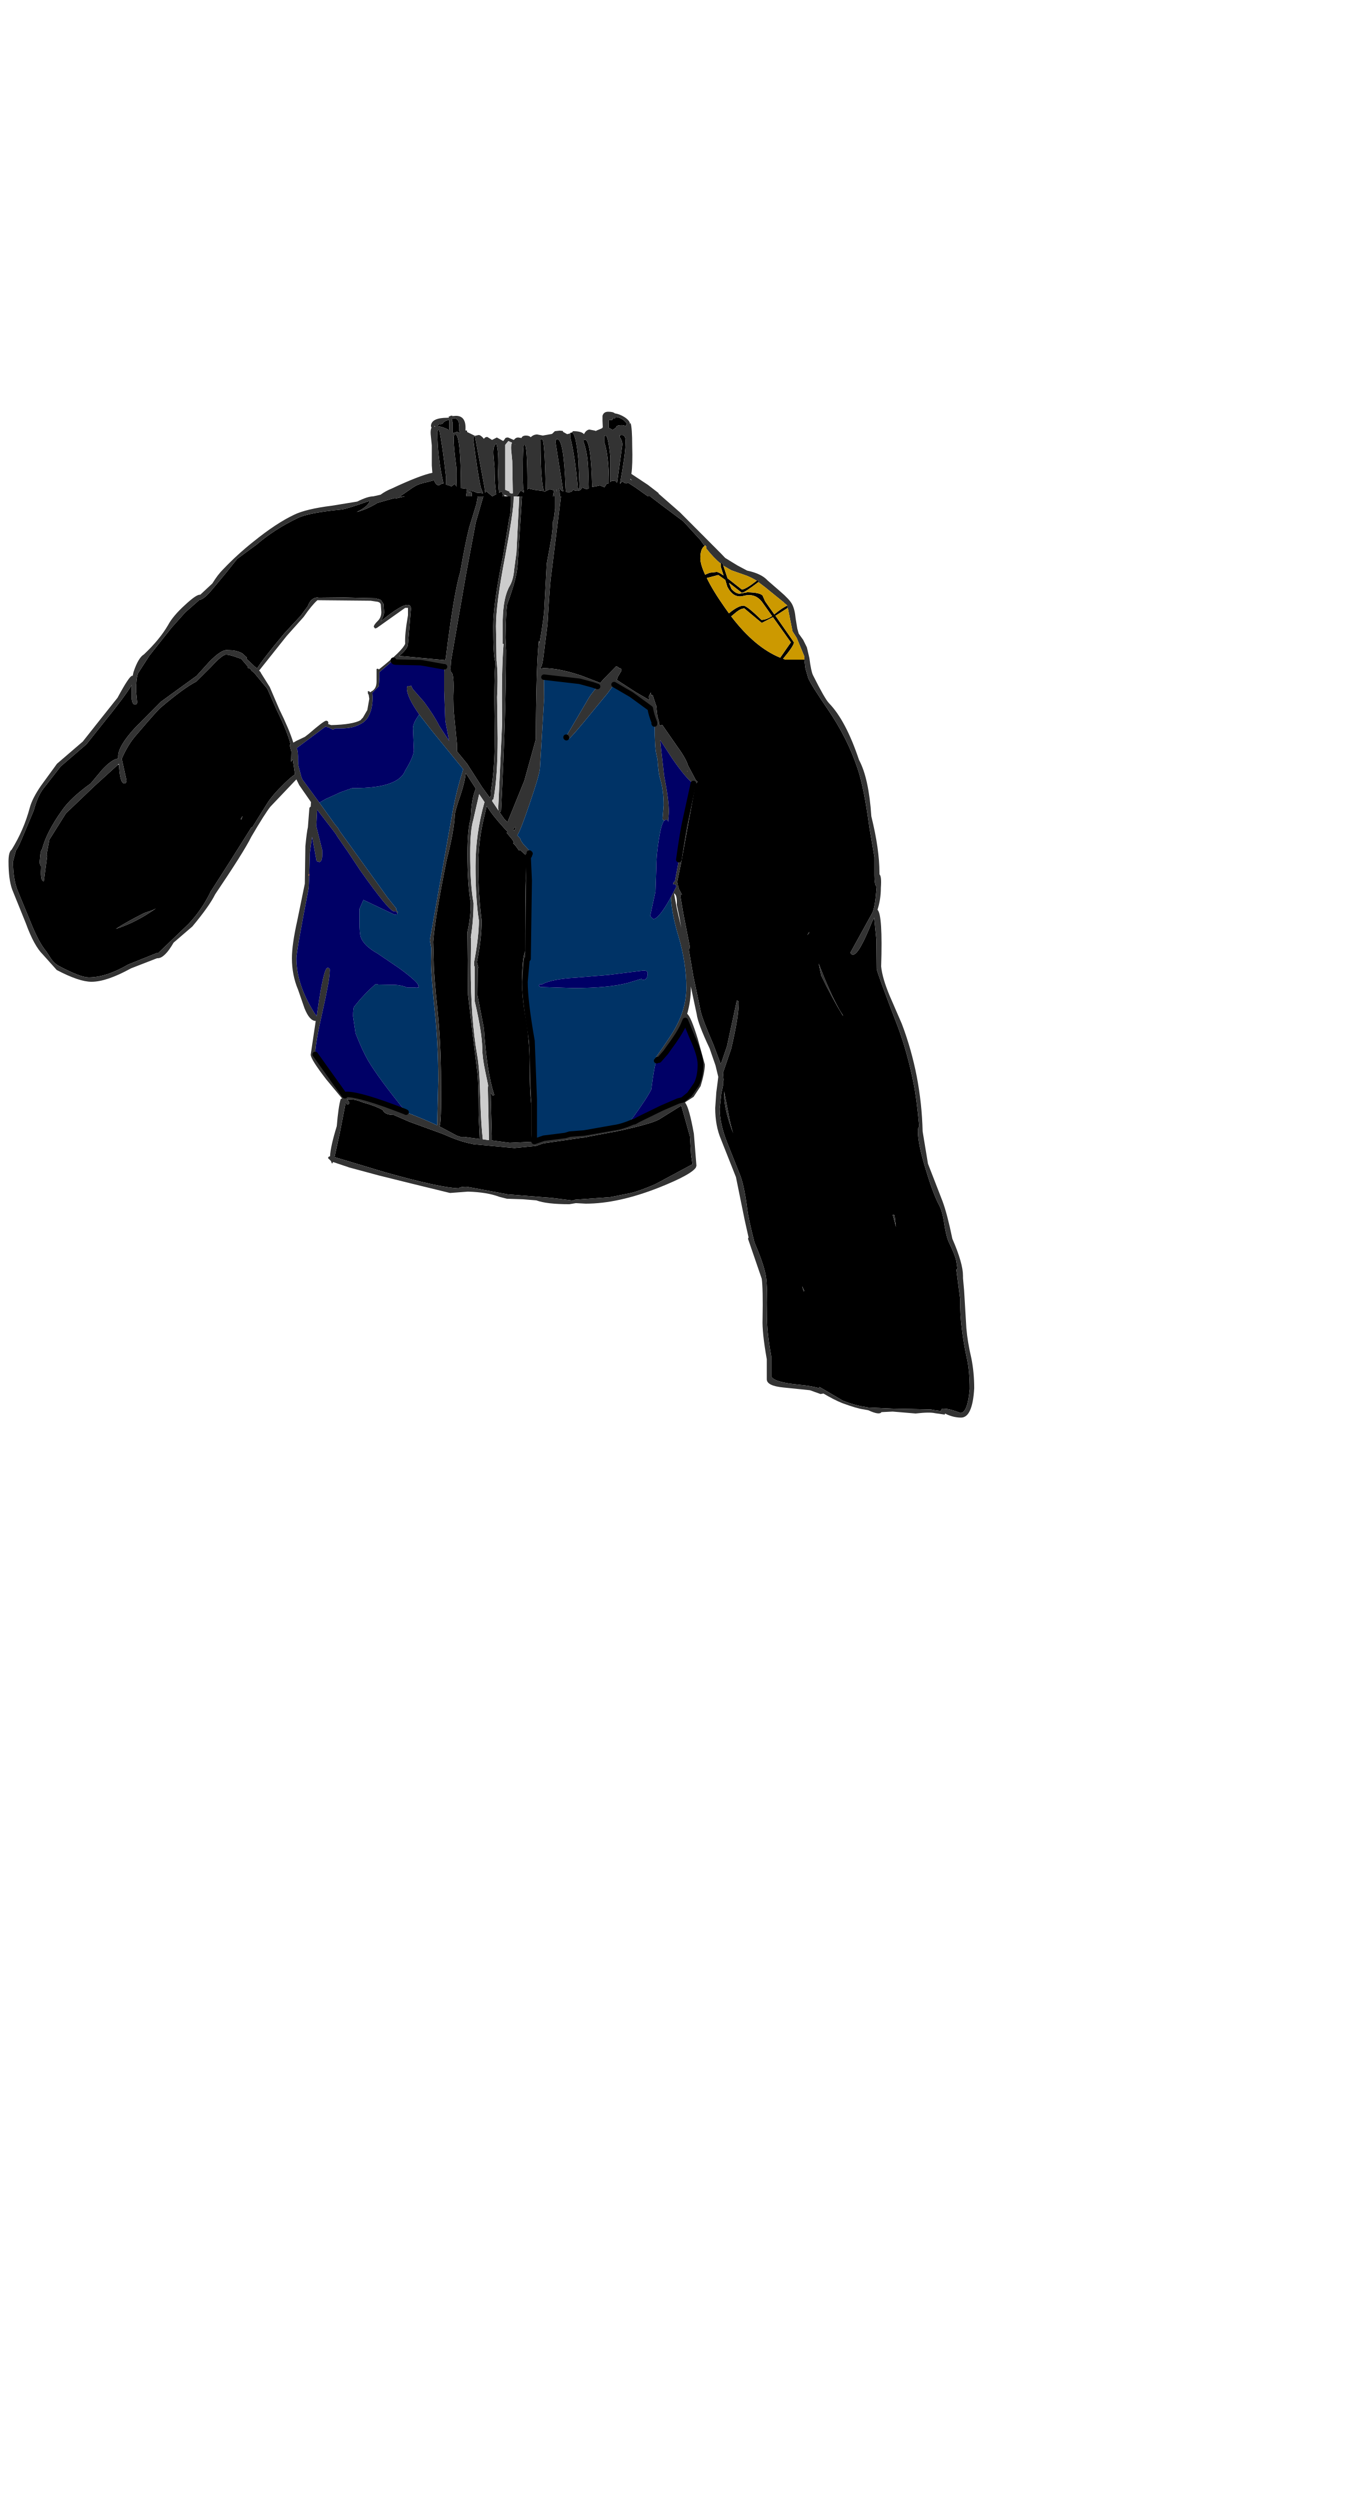 <?xml version="1.0" encoding="UTF-8"?>
<svg xmlns="http://www.w3.org/2000/svg" xmlns:xlink="http://www.w3.org/1999/xlink" width="355px" height="648px" viewBox="0 0 355 648" version="1.1">
<g id="surface1">
<path style=" stroke:none;fill-rule:evenodd;fill:rgb(0%,0%,0%);fill-opacity:1;" d="M 208.574 170.965 L 208.867 173.305 L 209.594 175.793 C 210.125 177.023 211.82 179.719 214.68 183.887 C 218.074 188.855 220.641 193.969 222.387 199.223 C 223.5 202.535 224.52 207.621 225.438 214.484 L 226.746 222.152 L 226.746 226.84 C 226.746 228.59 226.941 229.586 227.328 229.82 L 227.258 230.602 C 227.016 233.68 226.652 235.691 226.168 236.637 L 220.57 246.789 C 220.57 247.215 220.785 247.43 221.223 247.43 C 222.242 247.43 223.887 244.566 226.168 238.836 L 226.676 237.844 L 227.258 243.594 L 227.328 251.121 C 227.473 251.973 229.293 256.941 232.781 266.031 C 234.477 270.574 235.859 275.543 236.926 280.941 C 237.41 283.305 237.895 287 238.379 292.016 C 238.137 292.156 238.016 292.535 238.016 293.152 C 238.016 295.422 238.719 298.809 240.121 303.305 C 241.336 307.375 242.473 310.402 243.539 312.391 C 244.121 313.48 244.555 315.09 244.848 317.219 C 245.188 319.398 245.598 321.008 246.082 322.047 C 247.148 324.227 247.777 325.836 247.973 326.875 L 248.266 328.793 L 247.973 329.078 L 248.992 336.746 C 248.941 339.301 249.086 341.879 249.426 344.484 C 249.719 346.945 250.152 349.5 250.734 352.152 C 251.219 354.375 251.461 357.004 251.461 360.031 C 251.074 364.148 250.273 366.207 249.062 366.207 C 247.609 365.641 246.422 365.285 245.5 365.145 L 244.555 365.074 C 244.219 365.074 244.047 365.262 244.047 365.641 L 244.047 365.711 L 242.449 365.5 L 241.359 365.285 L 231.398 365.074 L 225.148 364.789 L 223.984 364.574 C 222.387 364.34 220.57 363.816 218.535 363.012 L 212.5 359.465 L 212.426 359.82 C 211.363 359.441 209.641 359.133 207.266 358.895 C 202.809 358.469 200.387 357.734 199.996 356.695 L 199.996 351.512 C 199.172 346.875 198.809 343.395 198.906 341.074 C 199.004 336.152 198.906 332.723 198.617 330.781 C 198.324 329.078 197.648 326.898 196.582 324.25 L 195.637 321.977 C 194.57 317.715 193.965 314.949 193.82 313.668 C 193.336 309.789 192.754 306.879 192.074 304.938 L 188.512 295.992 C 187.254 292.727 186.621 289.84 186.621 287.328 L 187.059 283.426 L 187.496 281.367 L 187.496 280.441 L 187.641 279.945 L 187.496 278.242 L 187.496 277.887 L 187.566 277.816 L 189.602 271.852 C 190.91 266.312 191.566 262.312 191.566 259.852 C 191.566 259.523 191.395 259.355 191.059 259.355 L 188.512 271.141 L 187.059 275.402 L 186.914 275.828 L 185.023 270.785 C 183.035 266.195 181.922 263.262 181.68 261.984 L 179.789 252.965 L 178.625 246.152 L 178.918 245.512 L 177.246 236.992 L 176.375 231.949 L 176.809 231.879 L 176.883 231.949 L 176.082 230.461 L 175.793 229.395 L 175.793 229.039 L 175.574 228.758 L 176.664 223.43 L 180.371 203.195 L 180.879 202.629 L 180.445 202.203 L 178.41 198.367 C 178.07 197.184 177.172 195.602 175.719 193.613 L 171.723 187.859 C 171.527 187.859 171.383 187.957 171.285 188.145 L 170.922 187.719 L 170.848 186.867 L 170.484 185.66 L 170.195 183.246 L 170.195 182.891 L 170.121 182.82 L 169.25 180.121 L 168.957 180.336 L 168.742 179.484 L 168.23 180.547 L 168.305 181.398 L 164.887 179.414 L 159.945 176.219 L 160.164 175.578 L 160.164 175.508 L 161.18 173.805 C 161.18 173.379 160.988 173.164 160.598 173.164 L 160.453 173.234 C 160.406 172.902 160.164 172.738 159.727 172.738 L 156.527 176.004 L 155.656 177 L 150.859 175.152 C 146.934 173.828 143.613 173.164 140.902 173.164 L 140.102 173.305 L 140.102 173.094 C 140.441 172.953 140.73 171.863 140.973 169.828 L 141.992 161.734 C 142.281 156.527 142.547 152.691 142.789 150.23 L 145.48 128.648 L 145.188 128.648 C 145.188 127.605 145.094 126.922 144.898 126.59 L 145.117 126.52 L 145.551 127.156 L 146.062 127.371 L 145.918 126.375 L 144.027 114.379 L 144.316 113.809 L 144.461 113.809 C 145.625 113.762 146.352 117.953 146.645 126.375 L 146.715 127.301 L 146.715 127.512 L 147.441 127.582 C 148.121 127.582 148.508 127.324 148.605 126.801 C 148.75 127.086 149.113 127.23 149.695 127.23 C 150.277 127.23 150.691 126.945 150.934 126.375 L 151.004 126.375 L 152.094 126.801 L 152.676 126.59 L 152.676 126.375 L 152.531 121.266 C 152.387 118.426 151.949 116.082 151.223 114.234 C 151.418 114.047 151.562 113.953 151.66 113.953 C 152.727 113.953 153.355 118.047 153.547 126.234 L 154.641 126.023 L 155.582 125.809 L 156.746 126.305 L 157.328 125.383 L 157.91 125.242 C 157.91 120.508 157.5 116.934 156.676 114.52 L 156.676 113.027 L 157.039 112.887 C 157.473 112.887 157.887 114.758 158.273 118.496 L 158.273 124.957 L 158.637 124.602 L 159.582 124.672 L 160.02 125.168 L 161.398 115.16 C 161.352 114.449 161.109 113.809 160.672 113.242 L 160.672 112.816 L 161.254 112.746 C 162.027 112.746 162.344 113.527 162.199 115.09 C 162.199 116.699 161.715 120.152 160.746 125.453 L 161.398 124.742 C 161.98 125.312 162.465 125.43 162.852 125.098 L 164.816 126.375 L 168.016 128.648 L 168.594 128.648 L 171.285 130.707 L 177.172 135.109 L 181.535 139.867 L 182.699 141.5 C 181.969 141.973 181.605 143.039 181.605 144.695 C 181.605 145.734 182.02 147.156 182.844 148.953 L 184.004 148.457 L 185.824 148.242 C 186.164 148.242 186.77 148.551 187.641 149.168 L 186.914 146.895 L 186.914 145.902 L 187.277 145.832 L 187.566 146.609 L 188.656 149.879 L 192.363 152.789 C 192.996 152.789 194.281 152.031 196.219 150.516 L 196.438 150.305 L 196.801 150.73 L 196.652 150.871 C 194.23 152.719 192.801 153.641 192.363 153.641 L 189.094 151.086 L 189.094 151.227 L 189.676 152.645 C 190.5 153.547 191.25 153.949 191.93 153.852 L 193.82 153.496 C 195.953 153.547 197.258 153.828 197.746 154.352 L 198.398 155.84 L 200.797 159.25 L 200.941 159.105 C 202.348 157.973 203.414 157.262 204.141 156.977 L 204.285 157.473 L 204.285 157.543 L 201.09 159.605 L 205.887 166.492 C 205.887 167.059 204.941 168.48 203.051 170.75 L 203.703 170.965 L 208.574 170.965 M 147.879 112.32 L 147.879 112.176 L 148.242 112.105 C 148.969 112.105 149.551 114.52 149.988 119.348 L 150.277 126.375 L 150.277 126.52 L 149.84 126.801 L 149.84 126.375 C 149.309 120.508 148.652 116.176 147.879 113.383 L 147.879 112.32 M 156.02 111.043 L 156.312 110.758 L 156.312 110.898 L 156.02 111.043 M 186.258 149.023 L 183.277 149.805 C 184.297 151.938 185.871 154.516 188.004 157.543 L 189.02 158.965 C 190.621 157.641 191.879 156.977 192.801 156.977 C 193.383 156.977 194.934 158.207 197.453 160.668 C 198.277 160.668 199.199 160.336 200.215 159.676 L 197.746 156.195 C 196.531 154.492 194.91 153.898 192.875 154.422 C 191.082 154.941 189.652 154.137 188.586 152.008 L 188.078 150.305 L 186.258 149.023 M 189.602 159.746 C 193.672 165.094 197.914 168.668 202.324 170.465 L 205.086 166.492 L 200.434 159.957 L 197.527 161.449 L 193.02 157.688 C 192.34 157.688 191.516 158.113 190.547 158.965 L 189.602 159.746 M 158.855 111.469 C 158.562 111.23 158.227 111.043 157.836 110.898 L 157.836 108.91 L 158.781 108.84 L 158.855 108.414 C 159.293 108.602 159.559 108.484 159.656 108.059 C 160.867 108.199 161.836 108.793 162.562 109.836 L 162.27 110.402 L 161.473 110.188 C 160.355 110.141 159.777 110.355 159.727 110.828 L 158.855 111.469 M 133.777 128.648 L 134.285 128.293 L 134.648 127.656 L 135.086 127.086 L 135.449 127.441 L 135.738 127.582 L 135.887 127.582 L 135.668 126.375 L 135.594 124.672 L 135.594 121.121 C 135.594 118.094 135.668 116.152 135.812 115.301 L 136.031 115.301 C 136.516 115.254 136.758 118.945 136.758 126.375 L 136.758 126.945 L 136.977 126.59 L 138.5 126.945 L 141.047 127.301 L 140.828 126.375 C 140.391 124.293 140.172 120.246 140.172 114.234 C 140.125 114.141 140.148 114.023 140.246 113.883 L 140.535 113.809 C 141.023 113.809 141.336 118 141.48 126.375 L 141.48 126.66 L 141.41 127.23 L 141.117 127.371 L 141.191 127.441 L 142.574 126.801 L 143.664 127.086 L 143.371 128.648 L 143.953 128.648 L 143.953 131.773 L 143.59 134.543 L 143.371 135.18 L 143.301 136.883 L 143.008 139.371 L 141.773 146.043 L 141.191 156.836 C 141.145 158.824 140.707 162.137 139.883 166.773 L 139.738 165.992 C 139.254 170.348 138.988 178.891 138.938 191.625 L 135.957 202.344 L 131.598 213.066 L 130.797 212.285 L 129.996 211.148 L 129.562 210.508 L 129.562 210.438 L 129.926 210.297 C 130.797 193.211 131.234 179.293 131.234 168.551 L 131.086 165.285 C 131.137 161.07 131.281 158.184 131.523 156.621 C 133.172 152.172 134.066 148.812 134.215 146.539 L 135.375 128.648 L 133.777 128.648 M 30.848 198.156 C 30.992 201.422 31.453 203.055 32.23 203.055 C 32.617 203.055 32.809 202.77 32.809 202.203 L 31.574 196.664 C 32.688 194.109 33.973 192.027 35.426 190.418 C 39.012 186.203 41.098 183.863 41.68 183.387 C 45.699 179.98 48.777 177.73 50.91 176.645 L 54.762 172.809 C 56.652 170.727 57.938 169.684 58.617 169.684 C 59.293 169.684 60.383 169.969 61.887 170.539 L 62.539 170.75 L 64.359 172.879 L 64.141 173.094 C 64.77 173.141 65.133 173.426 65.23 173.945 L 65.305 173.805 L 65.305 173.875 L 65.957 174.441 L 69.301 178.488 L 71.844 184.238 C 73.59 187.742 74.754 190.629 75.336 192.902 L 75.117 193.113 L 75.551 194.82 L 75.48 197.445 L 75.914 196.809 L 76.496 200.711 C 75.867 201.09 74.898 201.918 73.59 203.195 C 71.555 205.184 70.102 206.887 69.227 208.309 L 65.375 214.484 L 65.156 214.484 L 59.922 222.793 L 54.617 231.098 C 53.113 234.223 51.199 237.016 48.875 239.477 L 40.953 247.074 L 40.66 247.004 L 33.246 249.984 C 29.418 252.211 26 253.32 22.996 253.32 C 21.594 253.32 19.047 252.352 15.363 250.41 C 14.492 249.938 13.789 249.297 13.258 248.492 L 11.949 246.504 C 10.688 245.039 9.332 242.48 7.879 238.836 L 4.461 230.531 C 3.734 228.496 3.371 226.082 3.371 223.289 L 4.098 220.59 L 4.098 220.52 C 4.629 219.762 5.285 218.414 6.059 216.473 L 8.75 210.082 C 9.43 207.527 10.277 205.609 11.293 204.332 L 15.727 198.652 L 22.414 192.902 L 26.996 187.152 C 30.68 182.605 33.078 179.387 34.191 177.496 L 34.117 179.059 L 34.117 180.832 C 34.215 182.016 34.508 182.605 34.992 182.605 C 35.379 182.605 35.574 182.395 35.574 181.969 L 35.281 179.059 C 35.281 176.977 35.453 175.461 35.789 174.512 L 38.77 169.898 L 44.512 162.656 L 48.074 158.68 L 51.711 155.484 C 52.484 155.438 53.648 154.469 55.199 152.574 L 58.688 148.387 L 61.523 144.836 L 66.539 141.145 C 69.688 138.445 73.25 136.152 77.223 134.258 C 79.016 133.359 82.797 132.625 88.562 132.055 C 89.438 131.961 91.883 131.203 95.906 129.785 C 95.664 130.637 94.766 131.488 93.215 132.34 L 92.488 132.695 C 94.137 132.316 95.93 131.535 97.867 130.352 L 102.086 129.145 L 102.449 129.074 L 102.594 129.215 L 104.992 128.648 L 103.684 128.648 L 104.555 128.082 L 107.027 126.375 L 107.609 126.023 C 108.285 125.594 109.426 125.219 111.023 124.887 L 112.551 124.461 C 112.844 125.312 113.254 125.762 113.789 125.809 L 114.66 125.312 L 115.023 125.383 C 113.957 120.746 113.422 116.344 113.422 112.176 C 113.422 111.75 113.57 111.469 113.859 111.324 C 114.441 113.977 115.047 118.141 115.676 123.82 L 115.676 125.668 C 116.113 125.668 116.574 125.809 117.059 126.094 L 117.859 125.453 L 118.438 126.094 C 118.344 124.863 118.316 123.254 118.367 121.266 C 117.883 117.621 117.641 115.113 117.641 113.738 C 117.641 113.125 117.738 112.746 117.93 112.602 L 118.074 112.602 C 118.996 112.602 119.48 117.195 119.531 126.375 L 119.531 126.52 L 120.258 126.59 L 121.129 126.73 L 120.84 128.648 L 122.363 128.648 L 122.363 128.152 C 122.363 127.633 122.172 127.395 121.781 127.441 L 121.637 127.867 L 121.711 127.016 L 122 127.23 C 122.484 127.23 123.043 127.395 123.672 127.727 L 124.035 127.727 L 125.273 127.867 L 124.691 126.375 C 124.207 124.34 123.551 120.176 122.727 113.883 C 122.727 113.504 122.801 113.242 122.945 113.102 L 123.164 113.102 L 125.637 126.375 L 125.637 126.52 L 125.781 127.441 L 125.781 127.727 L 126.07 127.301 L 127.672 128.648 L 128.688 128.082 L 128.469 126.375 C 128.324 125.004 128.254 123.301 128.254 121.266 L 127.961 117.855 C 127.863 116.391 128.105 115.418 128.688 114.945 C 129.172 116.461 129.32 118.992 129.125 122.543 L 129.27 126.375 L 129.414 127.727 L 129.926 127.441 L 130.215 127.582 L 130.215 127.797 L 130.434 128.082 L 130.289 128.648 L 132.469 128.648 L 132.469 129.645 C 132.516 131.773 132.371 133.359 132.031 134.398 L 130.504 143.77 C 128.762 152.148 127.891 158.324 127.891 162.301 C 127.891 167.32 128.059 170.371 128.398 171.461 L 128.469 171.461 C 128.18 174.82 128.105 180.219 128.254 187.648 C 128.398 195.078 128.059 200.973 127.234 205.328 L 127.234 206.25 L 127.016 206.746 L 125.055 204.047 L 121.129 197.941 L 118.512 194.746 L 118.512 192.902 L 117.641 184.098 L 117.566 180.621 C 117.762 176.359 117.543 174.23 116.914 174.23 L 116.84 173.164 L 116.984 171.176 L 120.91 148.527 L 123.383 135.395 L 125.344 128.648 L 123.891 128.648 L 123.527 130.637 L 121.637 136.812 C 121.008 139.273 120.23 143.133 119.312 148.387 C 118.246 151.793 117.008 159.152 115.605 170.465 L 115.461 171.105 L 104.918 170.113 L 103.828 170.039 L 103.465 170.039 C 105.016 168.762 105.793 167.723 105.793 166.918 L 106.52 158.398 C 106.711 157.309 106.422 156.766 105.645 156.766 C 104.727 156.766 103.055 157.688 100.629 159.531 L 98.742 161.023 C 99.32 160.031 99.613 159.227 99.613 158.609 L 99.469 156.551 L 98.812 155.559 C 98.523 155.367 98.184 155.25 97.797 155.203 L 97.504 155.059 L 89.219 154.848 L 82.676 154.918 L 82.238 154.848 C 81.125 154.941 80.324 155.676 79.84 157.047 L 78.023 159.531 L 73.734 164.148 C 69.859 168.785 67.508 171.816 66.684 173.234 L 65.957 172.668 L 65.812 172.527 L 65.52 172.242 L 63.922 170.75 L 63.996 170.395 L 62.902 169.402 C 62.273 168.977 61.402 168.691 60.289 168.551 L 58.762 168.48 C 57.742 168.48 56.242 169.496 54.254 171.531 L 50.984 175.152 L 41.68 181.898 L 34.992 188.641 C 32.082 191.812 30.629 194.273 30.629 196.027 L 30.629 196.594 C 29.516 196.734 28.109 197.73 26.414 199.574 L 23.508 203.055 C 20.016 205.562 17.547 207.883 16.09 210.012 C 13.426 213.703 11.707 217.043 10.93 220.023 C 10.738 220.211 10.59 220.59 10.496 221.16 L 10.348 222.648 C 10.203 223.551 10.301 224.164 10.641 224.496 L 10.641 225.137 C 10.496 227.312 10.738 228.402 11.367 228.402 L 12.238 221.871 L 12.094 221.441 L 12.82 217.609 L 17.109 210.793 L 23.871 204.332 L 24.305 203.906 L 30.484 198.297 L 30.848 198.156 M 144.246 126.945 L 144.391 126.875 L 144.316 127.441 L 144.246 126.945 M 133.34 215.336 L 133.051 214.91 L 133.559 214.344 L 133.703 214.555 L 133.34 215.336 M 125.344 212.641 L 126.219 208.875 C 127.137 210.438 128.641 212.355 130.723 214.629 L 131.668 215.621 L 131.379 215.836 L 132.906 217.68 L 133.27 218.391 L 133.051 218.531 L 133.777 219.312 L 134.578 220.449 L 134.867 220.309 L 136.613 221.871 C 136.32 225.609 136.176 232.305 136.176 241.961 L 136.176 246.578 C 135.645 247.762 135.375 250.387 135.375 254.457 C 135.375 257.297 135.715 260.586 136.395 264.324 C 137.023 268.066 137.34 271.828 137.34 275.613 C 137.34 280.395 137.484 283.945 137.773 286.266 L 137.773 291.59 C 137.773 293.578 137.848 295.02 137.992 295.922 L 132.176 296.203 L 127.527 295.566 L 127.527 294.289 L 127.234 283.281 L 127.816 283.992 L 128.18 283.781 C 126.871 279.805 125.977 274.055 125.488 266.527 L 123.82 257.938 L 123.891 250.977 L 124.035 250.766 L 123.672 249.344 C 124.496 245.371 124.91 241.773 124.91 238.555 C 124.328 234.152 124.035 229.441 124.035 224.426 C 124.035 220.355 124.473 216.426 125.344 212.641 M 117.496 108.414 C 118.223 108.367 118.707 108.676 118.949 109.336 L 119.094 110.543 L 119.094 111.68 L 119.312 112.25 L 119.238 112.32 C 118.949 112.035 118.656 111.918 118.367 111.965 L 117.566 112.25 L 117.348 111.965 L 117.348 109.406 L 117.203 108.91 L 117.203 108.484 L 117.496 108.414 M 116.258 108.84 L 116.477 108.84 L 116.477 111.324 L 116.188 111.324 C 115.023 110.758 114.102 110.473 113.422 110.473 L 113.859 109.906 C 114.441 110.047 114.852 109.859 115.094 109.336 C 115.531 109.102 115.918 108.934 116.258 108.84 M 62.902 211.504 L 62.688 211.789 L 62.395 212.285 L 62.613 212.426 L 62.902 211.504 M 120.766 200.355 L 123.383 204.402 C 122.605 206.109 122.172 208.664 122.074 212.07 C 121.492 214.012 121.203 217.09 121.203 221.301 C 121.203 226.648 121.492 230.887 122.074 234.012 C 122.074 236.566 121.781 239.074 121.203 241.535 L 121.348 257.793 L 123.672 277.176 C 123.965 278.879 124.109 282.855 124.109 289.105 L 124.398 295.211 L 120.258 294.641 L 119.82 294.785 L 118.512 294.359 L 114.367 292.156 L 113.934 291.945 C 114.32 291.566 114.465 287.613 114.367 280.086 C 114.367 273.793 114.055 267.566 113.422 261.414 C 112.793 255.309 112.48 251.285 112.48 249.344 L 112.332 244.09 C 112.672 239.785 113.836 232.73 115.824 222.934 C 117.133 217.727 117.832 213.895 117.93 211.434 C 117.93 210.723 118.414 208.973 119.383 206.18 C 120.207 203.719 120.668 201.777 120.766 200.355 M 90.598 285.695 L 90.016 284.914 L 91.688 284.988 L 92.633 285.199 L 93.07 285.34 L 94.234 285.766 C 96.316 286.336 97.941 286.949 99.105 287.613 L 99.25 287.684 C 99.59 288.535 100.535 288.961 102.086 288.961 L 106.156 290.738 L 114.73 293.859 L 116.914 294.785 C 118.852 295.59 120.812 296.18 122.801 296.559 L 133.414 297.555 L 139.012 296.984 L 140.828 296.348 L 151.004 294.855 L 151.875 294.785 L 152.676 294.57 L 158.711 293.434 L 159.582 293.293 L 159.801 293.223 L 160.891 293.008 C 166.074 291.875 169.395 290.926 170.848 290.168 L 176.664 286.547 L 178.918 294.57 L 179.207 299.398 L 179.57 301.742 L 169.902 306.926 C 167.285 308.062 165.203 308.816 163.652 309.195 L 158.273 310.262 L 149.625 310.902 C 149.141 310.902 148.824 310.996 148.68 311.184 L 143.227 310.477 L 131.668 309.551 L 120.984 307.562 C 119.867 307.562 119.191 307.707 118.949 307.988 C 115.555 307.848 109.16 306.453 99.758 303.801 L 86.746 299.895 L 88.129 293.578 L 89.652 285.766 L 90.016 286.266 C 90.406 286.266 90.598 286.074 90.598 285.695 M 212.938 252.824 C 214.777 256.66 216.668 260.16 218.605 263.332 L 218.535 263.047 C 217.32 261.297 215.746 258.125 213.809 253.535 L 212.281 249.699 L 212.938 252.824 M 40.441 235.43 L 39.645 235.855 L 37.391 236.637 C 34.191 238.246 31.746 239.617 30.047 240.754 C 33.586 239.617 37.051 237.844 40.441 235.43 M 209.812 241.82 L 209.812 241.535 L 209.883 241.465 L 209.301 242.387 L 209.812 241.82 M 187.785 283.922 C 187.785 286.383 188.562 289.648 190.113 293.719 C 189.676 292.301 189.312 290.785 189.02 289.176 L 187.785 282.855 L 187.785 283.922 M 232.344 318 L 231.98 314.949 L 231.473 314.805 L 232.344 318 M 208.574 334.543 L 207.992 333.336 L 208.355 334.613 L 208.43 334.684 L 208.574 334.543 "/>
<path style=" stroke:none;fill-rule:evenodd;fill:rgb(20%,20%,20%);fill-opacity:1;" d="M 182.699 141.5 L 181.535 139.867 L 177.172 135.109 L 171.285 130.707 L 168.594 128.648 L 168.016 128.648 L 164.816 126.375 L 162.852 125.098 C 162.465 125.43 161.98 125.312 161.398 124.742 L 160.746 125.453 C 161.715 120.152 162.199 116.699 162.199 115.09 C 162.344 113.527 162.027 112.746 161.254 112.746 L 160.672 112.816 L 160.672 113.242 C 161.109 113.809 161.352 114.449 161.398 115.16 L 160.02 125.168 L 159.582 124.672 L 158.637 124.602 L 158.273 124.957 L 158.273 118.496 C 157.887 114.758 157.473 112.887 157.039 112.887 L 156.676 113.027 L 156.676 114.52 C 157.5 116.934 157.91 120.508 157.91 125.242 L 157.328 125.383 L 156.746 126.305 L 155.582 125.809 L 154.641 126.023 L 153.547 126.234 C 153.355 118.047 152.727 113.953 151.66 113.953 C 151.562 113.953 151.418 114.047 151.223 114.234 C 151.949 116.082 152.387 118.426 152.531 121.266 L 152.676 126.375 L 152.676 126.59 L 152.094 126.801 L 151.004 126.375 L 150.934 126.375 C 150.691 126.945 150.277 127.23 149.695 127.23 C 149.113 127.23 148.75 127.086 148.605 126.801 C 148.508 127.324 148.121 127.582 147.441 127.582 L 146.715 127.512 L 146.715 127.301 L 146.645 126.375 C 146.352 117.953 145.625 113.762 144.461 113.809 L 144.316 113.809 L 144.027 114.379 L 145.918 126.375 L 146.062 127.371 L 145.551 127.156 L 145.117 126.52 L 144.898 126.59 C 145.094 126.922 145.188 127.605 145.188 128.648 L 145.48 128.648 L 142.789 150.23 C 142.547 152.691 142.281 156.527 141.992 161.734 L 140.973 169.828 C 140.73 171.863 140.441 172.953 140.102 173.094 L 140.102 173.305 L 140.902 173.164 C 143.613 173.164 146.934 173.828 150.859 175.152 L 155.656 177 L 156.527 176.004 L 159.727 172.738 C 160.164 172.738 160.406 172.902 160.453 173.234 L 160.598 173.164 C 160.988 173.164 161.18 173.379 161.18 173.805 L 160.164 175.508 L 160.164 175.578 L 159.945 176.219 L 164.887 179.414 L 168.305 181.398 L 168.23 180.547 L 168.742 179.484 L 168.957 180.336 L 169.25 180.121 L 170.121 182.82 L 170.195 182.891 L 170.195 183.246 L 170.484 185.66 L 170.848 186.867 L 170.922 187.719 L 171.285 188.145 C 171.383 187.957 171.527 187.859 171.723 187.859 L 175.719 193.613 C 177.172 195.602 178.07 197.184 178.41 198.367 L 180.445 202.203 L 180.879 202.629 L 180.371 203.195 L 176.664 223.43 L 175.574 228.758 L 175.793 229.039 L 175.793 229.395 L 176.082 230.461 L 176.883 231.949 L 176.809 231.879 L 176.375 231.949 L 177.246 236.992 L 178.918 245.512 L 178.625 246.152 L 179.789 252.965 L 181.68 261.984 C 181.922 263.262 183.035 266.195 185.023 270.785 L 186.914 275.828 L 187.059 275.402 L 188.512 271.141 L 191.059 259.355 C 191.395 259.355 191.566 259.523 191.566 259.852 C 191.566 262.312 190.91 266.312 189.602 271.852 L 187.566 277.816 L 187.496 277.887 L 187.496 278.242 L 187.641 279.945 L 187.496 280.441 L 187.496 281.367 L 187.059 283.426 L 186.621 287.328 C 186.621 289.84 187.254 292.727 188.512 295.992 L 192.074 304.938 C 192.754 306.879 193.336 309.789 193.82 313.668 C 193.965 314.949 194.57 317.715 195.637 321.977 L 196.582 324.25 C 197.648 326.898 198.324 329.078 198.617 330.781 C 198.906 332.723 199.004 336.152 198.906 341.074 C 198.809 343.395 199.172 346.875 199.996 351.512 L 199.996 356.695 C 200.387 357.734 202.809 358.469 207.266 358.895 C 209.641 359.133 211.363 359.441 212.426 359.82 L 212.5 359.465 L 218.535 363.012 C 220.57 363.816 222.387 364.34 223.984 364.574 L 225.148 364.789 L 231.398 365.074 L 241.359 365.285 L 242.449 365.5 L 244.047 365.711 L 244.047 365.641 C 244.047 365.262 244.219 365.074 244.555 365.074 L 245.5 365.145 C 246.422 365.285 247.609 365.641 249.062 366.207 C 250.273 366.207 251.074 364.148 251.461 360.031 C 251.461 357.004 251.219 354.375 250.734 352.152 C 250.152 349.5 249.719 346.945 249.426 344.484 C 249.086 341.879 248.941 339.301 248.992 336.746 L 247.973 329.078 L 248.266 328.793 L 247.973 326.875 C 247.777 325.836 247.148 324.227 246.082 322.047 C 245.598 321.008 245.188 319.398 244.848 317.219 C 244.555 315.09 244.121 313.48 243.539 312.391 C 242.473 310.402 241.336 307.375 240.121 303.305 C 238.719 298.809 238.016 295.422 238.016 293.152 C 238.016 292.535 238.137 292.156 238.379 292.016 C 237.895 287 237.41 283.305 236.926 280.941 C 235.859 275.543 234.477 270.574 232.781 266.031 C 229.293 256.941 227.473 251.973 227.328 251.121 L 227.258 243.594 L 226.676 237.844 L 226.168 238.836 C 223.887 244.566 222.242 247.43 221.223 247.43 C 220.785 247.43 220.57 247.215 220.57 246.789 L 226.168 236.637 C 226.652 235.691 227.016 233.68 227.258 230.602 L 227.328 229.82 C 226.941 229.586 226.746 228.59 226.746 226.84 L 226.746 222.152 L 225.438 214.484 C 224.52 207.621 223.5 202.535 222.387 199.223 C 220.641 193.969 218.074 188.855 214.68 183.887 C 211.82 179.719 210.125 177.023 209.594 175.793 L 208.867 173.305 L 208.574 170.965 L 208.574 170.113 L 206.613 165.355 L 205.523 163.652 L 204.285 157.543 L 204.285 157.473 L 204.141 156.977 L 203.996 156.766 L 203.34 156.266 L 203.34 156.195 L 198.254 152.078 L 196.652 150.871 L 196.801 150.73 L 196.438 150.305 L 196.219 150.516 C 195.395 149.996 194.496 149.547 193.527 149.168 L 189.676 147.816 L 187.566 146.609 L 187.277 145.832 L 186.914 145.902 L 186.914 146.113 C 185.652 145.074 184.395 143.746 183.133 142.137 L 183.207 141.785 L 182.914 141.355 L 182.844 141.355 L 182.699 141.5 M 156.312 110.758 L 156.238 109.055 L 156.238 107.773 C 156.434 107.066 156.918 106.711 157.691 106.711 C 158.562 106.711 159.145 106.852 159.438 107.137 C 160.211 107.23 161.059 107.562 161.98 108.129 C 162.902 108.746 163.363 109.336 163.363 109.906 L 163.434 109.836 L 163.508 109.551 C 163.797 110.449 163.941 112.461 163.941 115.586 C 164.039 118.758 163.969 121.172 163.727 122.828 L 168.016 125.668 L 170.777 127.797 L 170.777 127.938 L 176.301 132.766 L 186.77 143.273 L 188.078 144.625 L 191.203 146.539 L 193.746 147.891 C 196.219 148.41 197.988 149.262 199.051 150.445 L 202.324 153.285 C 203.922 154.656 204.941 155.746 205.375 156.551 C 205.859 157.449 206.176 158.703 206.32 160.312 L 206.758 162.941 L 207.121 164.219 L 208.285 165.852 L 209.23 167.77 L 209.883 170.539 C 210.176 172.855 210.488 174.348 210.828 175.012 C 212.863 179.082 214.246 181.496 214.973 182.254 C 217.879 185.234 220.473 190.133 222.75 196.949 C 224.445 200.074 225.512 204.949 225.949 211.574 C 227.352 217.254 228.055 222.129 228.055 226.199 L 228.055 226.625 C 228.445 226.91 228.566 228.07 228.418 230.105 C 228.418 232.094 228.129 233.984 227.547 235.785 C 228.469 236.637 228.781 241.535 228.492 250.48 C 228.688 252.469 229.414 254.977 230.672 258.008 L 233.871 265.391 C 237.215 274.242 239.008 283.52 239.25 293.223 L 240.633 301.602 L 244.41 311.328 C 245.234 313.551 246.082 316.793 246.957 321.055 C 248.797 325.266 249.719 328.484 249.719 330.711 L 249.719 331.277 L 250.008 334.473 L 250.59 344.199 C 250.785 346.566 251.219 349.191 251.898 352.078 C 252.383 354.543 252.625 357.121 252.625 359.82 C 252.336 364.883 251.195 367.414 249.207 367.414 C 248.047 367.414 246.859 367.156 245.648 366.633 L 245.066 366.352 L 244.992 366.633 L 242.52 366.281 C 241.551 366.043 239.855 366.066 237.434 366.352 L 231.473 365.852 L 228.566 365.996 C 228.227 366.562 227.086 366.398 225.148 365.5 L 223.984 365.285 C 222.824 365.145 220.957 364.598 218.387 363.652 C 216.984 363.086 215.359 362.258 213.52 361.168 L 212.793 361.309 L 210.027 360.316 L 203.125 359.605 C 200.266 359.32 198.836 358.613 198.836 357.477 L 198.836 352.293 C 198.012 347.652 197.648 344.176 197.746 341.855 C 197.84 336.602 197.77 333.125 197.527 331.418 L 193.965 321.055 L 194.109 320.699 L 193.094 316.156 L 190.84 305.078 L 186.984 295.352 C 185.969 292.984 185.461 290.266 185.461 287.188 L 185.75 283.07 L 186.043 280.867 L 186.258 279.094 L 185.531 276.113 L 184.004 271.711 C 181.969 267.402 180.855 264.445 180.66 262.836 L 179.137 255.664 L 179.137 256.09 C 179.137 258.363 178.82 260.586 178.191 262.766 C 178.82 263.191 179.742 265.367 180.953 269.297 L 182.77 275.898 C 182.77 277.223 182.406 279.094 181.68 281.508 L 179.863 284.277 L 177.754 285.625 L 177.684 285.766 L 177.684 285.84 C 178.359 286.598 179.109 289.27 179.934 293.859 L 180.59 302.027 L 180.59 302.168 L 180.445 302.594 C 179.668 303.824 176.496 305.551 170.922 307.777 C 163.848 310.57 157.5 311.965 151.875 311.965 L 149.332 311.824 L 147.66 312.109 C 143.734 312.109 140.875 311.777 139.082 311.113 L 135.594 310.828 L 131.449 310.688 L 129.488 310.191 C 127.355 309.387 124.641 308.938 121.348 308.844 L 116.695 309.195 L 106.52 306.711 L 98.23 304.652 L 90.598 302.594 L 86.383 301.176 L 86.094 301.602 L 85.801 300.891 L 85.074 300.18 C 85.074 299.895 85.246 299.73 85.582 299.684 C 85.68 297.934 86.262 295.328 87.328 291.875 C 87.617 288.465 87.957 286.121 88.344 284.844 L 88.711 284.703 L 84.637 279.805 C 81.926 276.301 80.566 274.148 80.566 273.344 L 81.875 264.609 C 80.809 264.609 79.84 263.52 78.969 261.344 L 77.297 256.516 C 76.23 254.008 75.699 251.285 75.699 248.352 C 75.699 245.984 76.156 242.742 77.078 238.625 L 79.043 229.039 L 79.188 219.312 C 79.43 216.805 79.648 215.172 79.84 214.414 L 80.203 209.727 C 80.203 209.352 80.324 209.137 80.566 209.09 L 80.641 207.883 L 77.586 203.48 L 76.859 201.988 L 70.102 209.09 C 69.133 210.32 67.484 212.922 65.156 216.898 C 63.898 219.457 60.773 224.426 55.781 231.809 C 54.812 233.797 52.848 236.566 49.891 240.117 L 45.023 244.305 C 43.473 247.004 42.09 248.352 40.879 248.352 L 40.734 248.352 L 33.973 250.977 C 29.758 253.297 26.34 254.457 23.723 254.457 C 21.594 254.457 18.586 253.441 14.711 251.406 L 11.148 247.43 C 9.598 245.914 8.121 243.215 6.715 239.336 L 3.152 230.531 C 2.523 228.781 2.207 226.367 2.207 223.289 C 2.207 221.633 2.473 220.613 3.008 220.234 C 5.141 216.781 6.715 213.137 7.73 209.301 C 8.168 207.691 9.137 205.801 10.641 203.621 L 14.781 197.941 L 21.469 192.191 L 25.906 186.582 L 30.484 180.832 C 32.52 177.047 33.781 175.152 34.266 175.152 L 34.41 175.152 L 34.629 174.16 C 35.453 171.695 36.348 170.184 37.316 169.613 C 40.031 167.059 42.113 164.527 43.57 162.02 C 44.441 160.41 45.895 158.68 47.93 156.836 C 49.867 155.035 51.152 154.137 51.781 154.137 L 51.93 154.137 L 55.055 151.227 C 56.023 149.664 56.945 148.457 57.816 147.605 C 60.289 145 62.93 142.59 65.738 140.363 C 69.664 137.191 73.176 134.871 76.277 133.406 C 78.312 132.41 81.586 131.629 86.094 131.062 L 92.633 129.996 C 94.426 129.098 95.809 128.648 96.777 128.648 L 98.668 128.223 C 99.59 127.559 100.535 127.039 101.504 126.66 C 106.445 124.34 109.984 122.969 112.117 122.543 L 111.969 120.625 L 111.969 115.441 L 111.68 112.531 C 111.629 111.82 111.703 111.254 111.898 110.828 L 111.75 110.473 C 111.75 109.004 113.18 108.273 116.039 108.273 L 116.402 108.273 L 116.332 107.988 L 116.766 107.848 L 116.914 107.703 L 116.984 107.773 L 117.277 107.703 L 117.277 107.848 L 118.223 107.773 C 120.062 107.773 120.887 109.031 120.691 111.539 L 121.129 111.609 L 121.129 111.965 L 123.164 112.957 L 124.109 112.746 C 124.496 112.746 124.957 113.078 125.488 113.738 C 125.684 113.406 125.977 113.242 126.363 113.242 L 127.598 114.023 L 128.832 113.383 L 130.504 114.309 L 130.941 113.738 C 130.992 113.504 131.258 113.383 131.742 113.383 L 133.195 114.023 L 133.27 113.953 L 133.27 114.023 C 133.559 113.598 133.922 113.383 134.359 113.383 L 135.23 113.527 C 135.375 113.102 135.766 112.887 136.395 112.887 C 136.926 112.887 137.34 113.027 137.629 113.312 C 138.113 112.84 138.672 112.602 139.301 112.602 L 140.754 112.887 L 143.152 112.461 L 143.879 111.75 L 145.117 111.609 L 145.918 111.68 L 146.062 111.965 L 147.078 112.531 L 147.879 112.32 L 147.879 113.383 C 148.652 116.176 149.309 120.508 149.84 126.375 L 149.84 126.801 L 150.277 126.52 L 150.277 126.375 L 149.988 119.348 C 149.551 114.52 148.969 112.105 148.242 112.105 L 148.605 111.75 C 150.059 111.75 151.004 112.012 151.441 112.531 C 151.781 111.82 152.238 111.418 152.82 111.324 L 154.277 111.609 L 154.422 111.68 L 154.641 111.68 L 154.641 111.609 L 156.02 111.043 L 156.312 110.898 L 156.312 110.758 M 187.422 145.617 L 187.566 145.758 L 187.422 145.617 M 158.855 111.469 L 159.727 110.828 C 159.777 110.355 160.355 110.141 161.473 110.188 L 162.27 110.402 L 162.562 109.836 C 161.836 108.793 160.867 108.199 159.656 108.059 C 159.559 108.484 159.293 108.602 158.855 108.414 L 158.781 108.84 L 157.836 108.91 L 157.836 110.898 C 158.227 111.043 158.562 111.23 158.855 111.469 M 163.434 124.105 L 163.434 124.246 L 163.941 124.531 L 163.434 124.105 M 129.562 210.508 L 129.996 211.148 L 130.797 212.285 L 131.598 213.066 L 135.957 202.344 L 138.938 191.625 C 138.988 178.891 139.254 170.348 139.738 165.992 L 139.883 166.773 C 140.707 162.137 141.145 158.824 141.191 156.836 L 141.773 146.043 L 143.008 139.371 L 143.301 136.883 L 143.371 135.18 L 143.59 134.543 L 143.953 131.773 L 143.953 128.648 L 143.371 128.648 L 143.664 127.086 L 142.574 126.801 L 141.191 127.441 L 141.117 127.371 L 141.41 127.23 L 141.48 126.66 L 141.48 126.375 C 141.336 118 141.023 113.809 140.535 113.809 L 140.246 113.883 C 140.148 114.023 140.125 114.141 140.172 114.234 C 140.172 120.246 140.391 124.293 140.828 126.375 L 141.047 127.301 L 138.5 126.945 L 136.977 126.59 L 136.758 126.945 L 136.758 126.375 C 136.758 118.945 136.516 115.254 136.031 115.301 L 135.812 115.301 C 135.668 116.152 135.594 118.094 135.594 121.121 L 135.594 124.672 L 135.668 126.375 L 135.887 127.582 L 135.738 127.582 L 135.449 127.441 L 135.086 127.086 L 134.648 127.656 L 134.285 128.293 L 133.777 128.648 L 133.195 128.648 L 133.195 129.215 C 133.195 131.348 132.445 136.434 130.941 144.48 C 129.391 152.48 128.617 158.422 128.617 162.301 L 128.762 171.246 C 129.051 173.566 129.102 176.715 128.906 180.691 L 129.051 191.34 C 129.051 198.062 128.688 203.34 127.961 207.172 L 127.742 207.242 L 127.598 207.598 L 129.27 210.082 L 129.199 209.445 L 130.215 187.152 C 130.07 178.441 130.191 171.695 130.578 166.918 L 130.359 166.844 L 130.359 160.668 C 130.457 156.691 131.062 153.758 132.176 151.863 C 132.809 150.777 133.195 149.332 133.34 147.535 L 133.922 143.203 L 134.648 128.648 L 135.375 128.648 L 134.215 146.539 C 134.066 148.812 133.172 152.172 131.523 156.621 C 131.281 158.184 131.137 161.07 131.086 165.285 L 131.234 168.551 C 131.234 179.293 130.797 193.211 129.926 210.297 L 129.562 210.438 L 129.488 210.438 L 129.562 210.508 M 133.559 115.301 L 133.484 115.23 L 133.484 115.301 L 133.559 115.301 M 132.543 116.508 C 132.492 115.75 132.566 115.16 132.758 114.734 L 131.812 114.309 L 131.016 115.301 L 131.016 126.945 L 132.176 127.441 L 132.105 127.656 L 132.469 127.867 L 132.977 127.867 L 132.832 119.488 L 132.543 116.508 M 130.871 128.648 L 130.289 128.648 L 130.434 128.082 L 130.215 127.797 L 130.215 127.582 L 129.926 127.441 L 129.414 127.727 L 129.27 126.375 L 129.125 122.543 C 129.32 118.992 129.172 116.461 128.688 114.945 C 128.105 115.418 127.863 116.391 127.961 117.855 L 128.254 121.266 C 128.254 123.301 128.324 125.004 128.469 126.375 L 128.688 128.082 L 127.672 128.648 L 126.07 127.301 L 125.781 127.727 L 125.781 127.441 L 125.637 126.52 L 125.637 126.375 L 123.164 113.102 L 122.945 113.102 C 122.801 113.242 122.727 113.504 122.727 113.883 C 123.551 120.176 124.207 124.34 124.691 126.375 L 125.273 127.867 L 124.035 127.727 L 123.672 127.727 C 123.043 127.395 122.484 127.23 122 127.23 L 121.711 127.016 L 121.637 127.867 L 121.781 127.441 C 122.172 127.395 122.363 127.633 122.363 128.152 L 122.363 128.648 L 120.84 128.648 L 121.129 126.73 L 120.258 126.59 L 119.531 126.52 L 119.531 126.375 C 119.48 117.195 118.996 112.602 118.074 112.602 L 117.93 112.602 C 117.738 112.746 117.641 113.125 117.641 113.738 C 117.641 115.113 117.883 117.621 118.367 121.266 C 118.316 123.254 118.344 124.863 118.438 126.094 L 117.859 125.453 L 117.059 126.094 C 116.574 125.809 116.113 125.668 115.676 125.668 L 115.676 123.82 C 115.047 118.141 114.441 113.977 113.859 111.324 C 113.57 111.469 113.422 111.75 113.422 112.176 C 113.422 116.344 113.957 120.746 115.023 125.383 L 114.66 125.312 L 113.789 125.809 C 113.254 125.762 112.844 125.312 112.551 124.461 L 111.023 124.887 C 109.426 125.219 108.285 125.594 107.609 126.023 L 107.027 126.375 L 104.555 128.082 L 103.684 128.648 L 104.992 128.648 L 102.594 129.215 L 102.449 129.074 L 102.086 129.145 L 97.867 130.352 C 95.93 131.535 94.137 132.316 92.488 132.695 L 93.215 132.34 C 94.766 131.488 95.664 130.637 95.906 129.785 C 91.883 131.203 89.438 131.961 88.562 132.055 C 82.797 132.625 79.016 133.359 77.223 134.258 C 73.25 136.152 69.688 138.445 66.539 141.145 L 61.523 144.836 L 58.688 148.387 L 55.199 152.574 C 53.648 154.469 52.484 155.438 51.711 155.484 L 48.074 158.68 L 44.512 162.656 L 38.77 169.898 L 35.789 174.512 C 35.453 175.461 35.281 176.977 35.281 179.059 L 35.574 181.969 C 35.574 182.395 35.379 182.605 34.992 182.605 C 34.508 182.605 34.215 182.016 34.117 180.832 L 34.117 179.059 L 34.191 177.496 C 33.078 179.387 30.68 182.605 26.996 187.152 L 22.414 192.902 L 15.727 198.652 L 11.293 204.332 C 10.277 205.609 9.43 207.527 8.75 210.082 L 6.059 216.473 C 5.285 218.414 4.629 219.762 4.098 220.52 L 4.098 220.59 L 3.371 223.289 C 3.371 226.082 3.734 228.496 4.461 230.531 L 7.879 238.836 C 9.332 242.48 10.688 245.039 11.949 246.504 L 13.258 248.492 C 13.789 249.297 14.492 249.938 15.363 250.41 C 19.047 252.352 21.594 253.32 22.996 253.32 C 26 253.32 29.418 252.211 33.246 249.984 L 40.66 247.004 L 40.953 247.074 L 48.875 239.477 C 51.199 237.016 53.113 234.223 54.617 231.098 L 59.922 222.793 L 65.156 214.484 L 65.375 214.484 L 69.227 208.309 C 70.102 206.887 71.555 205.184 73.59 203.195 C 74.898 201.918 75.867 201.09 76.496 200.711 L 75.914 196.809 L 75.48 197.445 L 75.551 194.82 L 75.117 193.113 L 75.336 192.902 C 74.754 190.629 73.59 187.742 71.844 184.238 L 69.301 178.488 L 65.957 174.441 L 65.305 173.875 L 65.305 173.805 L 65.23 173.945 C 65.133 173.426 64.77 173.141 64.141 173.094 L 64.359 172.879 L 62.539 170.75 L 61.887 170.539 C 60.383 169.969 59.293 169.684 58.617 169.684 C 57.938 169.684 56.652 170.727 54.762 172.809 L 50.91 176.645 C 48.777 177.73 45.699 179.98 41.68 183.387 C 41.098 183.863 39.012 186.203 35.426 190.418 C 33.973 192.027 32.688 194.109 31.574 196.664 L 32.809 202.203 C 32.809 202.77 32.617 203.055 32.23 203.055 C 31.453 203.055 30.992 201.422 30.848 198.156 L 30.848 197.941 L 30.484 198.297 L 24.305 203.906 L 23.871 204.332 L 17.109 210.793 L 12.82 217.609 L 12.094 221.441 L 12.238 221.871 L 11.367 228.402 C 10.738 228.402 10.496 227.312 10.641 225.137 L 10.641 224.496 C 10.301 224.164 10.203 223.551 10.348 222.648 L 10.496 221.16 C 10.59 220.59 10.738 220.211 10.93 220.023 C 11.707 217.043 13.426 213.703 16.09 210.012 C 17.547 207.883 20.016 205.562 23.508 203.055 L 26.414 199.574 C 28.109 197.73 29.516 196.734 30.629 196.594 L 30.629 196.027 C 30.629 194.273 32.082 191.812 34.992 188.641 L 41.68 181.898 L 50.984 175.152 L 54.254 171.531 C 56.242 169.496 57.742 168.48 58.762 168.48 L 60.289 168.551 C 61.402 168.691 62.273 168.977 62.902 169.402 L 63.996 170.395 L 63.922 170.75 L 65.52 172.242 L 65.812 172.527 L 65.957 172.668 L 66.684 173.234 C 67.508 171.816 69.859 168.785 73.734 164.148 L 78.023 159.531 L 79.84 157.047 C 80.324 155.676 81.125 154.941 82.238 154.848 L 82.676 154.918 L 89.219 154.848 L 97.504 155.059 L 97.797 155.203 C 98.184 155.25 98.523 155.367 98.812 155.559 L 99.469 156.551 L 99.613 158.609 C 99.613 159.227 99.32 160.031 98.742 161.023 L 100.629 159.531 C 103.055 157.688 104.727 156.766 105.645 156.766 C 106.422 156.766 106.711 157.309 106.52 158.398 L 105.793 166.918 C 105.793 167.723 105.016 168.762 103.465 170.039 L 103.828 170.039 L 104.918 170.113 L 115.461 171.105 L 115.605 170.465 C 117.008 159.152 118.246 151.793 119.312 148.387 C 120.23 143.133 121.008 139.273 121.637 136.812 L 123.527 130.637 L 123.891 128.648 L 125.344 128.648 L 123.383 135.395 L 120.91 148.527 L 116.984 171.176 L 116.84 173.164 L 116.914 174.23 C 117.543 174.23 117.762 176.359 117.566 180.621 L 117.641 184.098 L 118.512 192.902 L 118.512 194.746 L 121.129 197.941 L 125.055 204.047 L 127.016 206.746 L 127.234 206.25 L 127.234 205.328 C 128.059 200.973 128.398 195.078 128.254 187.648 C 128.105 180.219 128.18 174.82 128.469 171.461 L 128.398 171.461 C 128.059 170.371 127.891 167.32 127.891 162.301 C 127.891 158.324 128.762 152.148 130.504 143.77 L 132.031 134.398 C 132.371 133.359 132.516 131.773 132.469 129.645 L 132.469 128.648 L 131.668 128.648 L 130.797 128.223 L 130.871 128.648 M 144.246 126.945 L 144.316 127.441 L 144.391 126.875 L 144.246 126.945 M 159.219 177.426 L 157.547 179.695 L 154.203 183.742 C 149.938 188.996 147.637 191.625 147.297 191.625 L 146.859 191.199 L 146.789 191.129 L 146.789 190.914 L 152.168 181.754 C 152.699 180.715 153.621 179.438 154.93 177.922 L 153.695 177.496 L 150.277 176.574 L 141.047 175.508 L 141.117 180.902 L 140.027 198.938 C 140.027 199.977 139.109 203.172 137.266 208.523 C 135.715 213.113 134.672 215.762 134.141 216.473 L 135.012 217.469 L 135.012 217.75 L 135.668 218.746 L 137.41 220.59 L 137.266 221.09 L 137.41 221.23 L 137.191 221.727 L 137.191 221.797 L 136.902 221.871 L 137.191 228.188 L 136.902 248.492 L 136.613 248.637 L 136.102 254.457 C 136.102 257.816 136.707 262.93 137.922 269.793 L 138.5 285.059 L 138.5 295.848 L 138.574 295.848 L 140.973 294.996 L 146.57 294.289 L 147.734 293.934 L 151.441 293.648 L 159.074 292.301 C 160.527 292.109 162.125 291.637 163.871 290.879 L 164.234 290.738 L 164.453 290.738 L 165.613 290.098 L 171.574 287.188 L 175.863 285.34 L 177.027 285.059 L 178.773 283.637 L 180.59 281.012 C 181.27 279.684 181.605 277.98 181.605 275.898 C 181.605 274.242 180.906 271.898 179.5 268.871 L 177.684 264.469 L 177.172 265.676 C 176.496 267.191 175.234 269.176 173.395 271.641 L 172.594 272.773 L 170.848 274.762 L 170.484 274.621 L 170.266 274.906 L 169.758 274.48 L 171.867 271.496 L 173.902 268.445 C 176.617 264.324 177.973 260.184 177.973 256.02 C 177.973 251.711 177.293 247.262 175.938 242.672 C 174.773 238.836 174.121 235.453 173.973 232.52 L 175.355 229.82 C 175.355 229.395 175.137 229.184 174.703 229.184 L 174.555 229.254 L 174.555 229.109 C 174.555 228.73 174.703 228.52 174.992 228.473 L 176.012 223.004 L 176.012 222.793 C 176.738 217.633 177.316 214.152 177.754 212.355 L 179.789 203.055 C 178.676 202.391 176.883 200.285 174.41 196.734 L 171.211 191.836 L 171.43 194.109 L 172.23 201.066 C 173.055 205.277 173.465 208.426 173.465 210.508 L 173.246 213.137 L 173.246 212.996 C 173.246 212.617 173.055 212.426 172.668 212.426 L 172.23 212.711 L 171.793 212.285 L 172.086 208.734 C 172.086 206.082 171.77 203.742 171.141 201.707 C 170.898 200.996 170.68 199.363 170.484 196.809 L 170.195 195.457 C 169.902 194.227 169.758 191.742 169.758 188.004 L 169.688 187.648 L 169.613 187.508 L 169.688 187.363 L 169.688 187.293 C 169.152 185.969 168.789 184.738 168.594 183.602 L 163.727 180.051 L 159.219 177.426 M 125.344 212.641 C 124.473 216.426 124.035 220.355 124.035 224.426 C 124.035 229.441 124.328 234.152 124.91 238.555 C 124.91 241.773 124.496 245.371 123.672 249.344 L 124.035 250.766 L 123.891 250.977 L 123.82 257.938 L 125.488 266.527 C 125.977 274.055 126.871 279.805 128.18 283.781 L 127.816 283.992 L 127.234 283.281 L 127.527 294.289 L 127.527 295.566 L 132.176 296.203 L 137.992 295.922 C 137.848 295.02 137.773 293.578 137.773 291.59 L 137.773 286.266 C 137.484 283.945 137.34 280.395 137.34 275.613 C 137.34 271.828 137.023 268.066 136.395 264.324 C 135.715 260.586 135.375 257.297 135.375 254.457 C 135.375 250.387 135.645 247.762 136.176 246.578 L 136.176 241.961 C 136.176 232.305 136.32 225.609 136.613 221.871 L 134.867 220.309 L 134.578 220.449 L 133.777 219.312 L 133.051 218.531 L 133.27 218.391 L 132.906 217.68 L 131.379 215.836 L 131.668 215.621 L 130.723 214.629 C 128.641 212.355 127.137 210.438 126.219 208.875 L 125.344 212.641 M 133.34 215.336 L 133.703 214.555 L 133.559 214.344 L 133.051 214.91 L 133.34 215.336 M 178.191 199.859 L 178.336 200 L 178.191 199.789 L 178.191 199.859 M 175.5 234.508 C 175.598 232.805 175.355 231.809 174.773 231.523 L 175.5 235.359 L 176.664 240.469 L 176.156 237.629 L 175.5 234.508 M 112.625 110.543 L 112.914 110.543 L 112.625 110.402 L 112.625 110.543 M 116.258 108.84 C 115.918 108.934 115.531 109.102 115.094 109.336 C 114.852 109.859 114.441 110.047 113.859 109.906 L 113.422 110.473 C 114.102 110.473 115.023 110.758 116.188 111.324 L 116.477 111.324 L 116.477 108.84 L 116.258 108.84 M 117.496 108.414 L 117.203 108.484 L 117.203 108.91 L 117.348 109.406 L 117.348 111.965 L 117.566 112.25 L 118.367 111.965 C 118.656 111.918 118.949 112.035 119.238 112.32 L 119.312 112.25 L 119.094 111.68 L 119.094 110.543 L 118.949 109.336 C 118.707 108.676 118.223 108.367 117.496 108.414 M 82.312 155.559 C 81.344 156.41 80.156 157.852 78.75 159.887 L 74.316 164.859 L 67.191 173.805 L 67.41 174.016 L 67.629 174.301 L 67.629 174.371 L 69.953 178.062 L 72.355 183.672 C 74.148 187.316 75.383 190.25 76.062 192.477 L 76.934 191.98 L 79.043 190.984 L 80.059 190.203 C 82.676 187.934 84.18 186.797 84.566 186.797 C 84.953 186.797 85.148 187.008 85.148 187.434 L 85.074 187.648 L 85.875 187.934 C 89.605 187.836 92.148 187.41 93.508 186.652 L 93.797 186.301 L 94.09 186.016 L 95.25 184.027 L 95.762 181.117 L 95.613 180.121 L 95.324 179.555 L 95.469 179.555 L 95.324 179.199 L 95.688 179.129 L 95.977 179.414 L 96.27 179.27 L 96.27 179.129 L 96.34 179.199 C 97.215 178.727 97.648 177.875 97.648 176.645 L 97.648 173.379 L 98.012 173.305 L 98.23 173.52 C 102.352 170.254 104.629 168.027 105.062 166.844 C 104.969 165.234 105.211 162.773 105.793 159.461 L 105.793 157.543 L 105.062 157.543 L 97.648 162.797 L 97.434 162.797 L 97.285 162.941 L 96.922 162.445 C 96.922 162.113 97.262 161.617 97.941 160.953 C 98.57 160.336 98.887 159.555 98.887 158.609 L 98.742 156.691 C 98.645 156.219 98.23 155.961 97.504 155.91 L 96.125 155.699 L 82.387 155.559 L 82.312 155.559 M 62.902 211.504 L 62.613 212.426 L 62.395 212.285 L 62.688 211.789 L 62.902 211.504 M 108.699 185.164 C 106.566 182.133 105.5 179.887 105.5 178.418 C 105.5 177.992 105.672 177.781 106.008 177.781 L 106.371 177.852 L 106.59 177.637 L 106.883 178.277 L 107.102 178.633 L 110.008 181.969 C 111.75 184.336 113.059 186.395 113.934 188.145 L 116.477 192.051 L 115.461 186.797 L 115.168 179.059 L 115.168 174.23 L 115.242 172.809 L 115.023 172.809 L 110.371 171.957 L 109.062 171.746 L 102.594 171.602 C 102.207 171.602 102.012 171.438 102.012 171.105 L 98.375 174.23 L 98.375 175.578 L 98.23 177.852 L 96.559 179.555 L 96.633 180.762 C 96.633 182.559 96.34 184.051 95.762 185.234 C 95.273 186.418 94.379 187.293 93.07 187.859 C 91.859 188.477 90.332 188.785 88.492 188.785 L 86.746 188.785 L 86.746 188.996 L 86.238 189.066 C 85.512 188.641 84.879 188.406 84.348 188.359 L 76.934 193.895 C 77.223 194.418 77.344 195.527 77.297 197.234 L 77.371 198.367 L 78.168 201.422 L 78.461 202.062 L 82.82 208.023 L 86.891 213.703 L 87.617 214.555 L 88.055 215.336 L 98.594 229.965 L 100.629 232.805 L 100.703 232.875 L 102.738 235.43 L 102.738 235.785 L 103.176 236.422 L 103.027 236.637 L 102.664 236.211 L 102.52 236.141 L 102.156 236.211 C 101.332 236.211 98.426 232.684 93.434 225.633 L 90.09 220.59 L 89.727 220.094 L 87.473 216.828 L 87.184 216.332 L 86.094 214.84 L 86.02 214.77 L 82.238 209.871 L 82.023 214.129 L 83.547 220.234 C 83.695 222.367 83.426 223.43 82.75 223.43 L 82.676 223.43 L 82.676 223.645 L 82.676 223.359 L 82.094 223.219 L 80.93 216.898 L 80.352 221.016 L 80.203 226.484 L 79.984 226.84 L 80.059 226.84 L 80.203 226.98 L 80.059 230.105 C 77.926 241.133 76.859 247.215 76.859 248.352 C 76.859 253.133 78.605 258.148 82.094 263.402 L 82.312 262.055 C 83.379 254.574 84.25 250.836 84.93 250.836 C 85.414 250.836 85.609 251.121 85.512 251.688 C 85.512 253.156 84.879 256.684 83.621 262.266 C 82.359 267.805 81.73 271.473 81.73 273.273 L 89.289 283.852 L 89.438 283.992 L 89.582 283.707 L 89.871 283.637 C 92.344 283.637 97.383 285.129 104.992 288.109 L 105.281 288.254 C 108.82 289.625 111.508 290.762 113.352 291.66 L 113.352 291.52 L 113.641 279.945 C 113.641 273.84 113.328 267.758 112.695 261.699 C 112.066 255.641 111.75 251.523 111.75 249.344 L 111.824 245.723 L 111.461 243.664 L 115.461 221.09 L 117.496 209.656 C 118.125 206.297 118.996 202.867 120.109 199.363 L 111.898 189.281 L 108.699 185.164 M 122.727 212.496 C 122.195 214.297 121.93 217.184 121.93 221.16 C 121.93 226.695 122.219 231.004 122.801 234.082 C 122.801 236.969 122.559 239.949 122.074 243.027 L 122.148 243.027 L 122.074 250.551 C 122.074 259.547 122.633 267.191 123.746 273.484 C 124.184 275.945 124.449 279.734 124.547 284.844 C 124.691 289.34 124.91 292.82 125.199 295.281 L 126.797 295.496 L 126.508 282.004 L 126.582 281.293 L 125.855 277.816 C 125.32 275.309 125.055 273.25 125.055 271.641 C 125.004 268.895 124.352 264.824 123.09 259.426 L 123.09 250.625 L 122.945 250.199 L 122.945 249.344 C 123.77 244.945 124.184 241.348 124.184 238.555 C 123.602 234.91 123.309 230.223 123.309 224.496 C 123.309 218.863 124.086 213.324 125.637 207.883 L 124.254 205.824 L 122.727 212.496 M 120.766 200.355 C 120.668 201.777 120.207 203.719 119.383 206.18 C 118.414 208.973 117.93 210.723 117.93 211.434 C 117.832 213.895 117.133 217.727 115.824 222.934 C 113.836 232.73 112.672 239.785 112.332 244.09 L 112.48 249.344 C 112.48 251.285 112.793 255.309 113.422 261.414 C 114.055 267.566 114.367 273.793 114.367 280.086 C 114.465 287.613 114.32 291.566 113.934 291.945 L 114.367 292.156 L 118.512 294.359 L 119.82 294.785 L 120.258 294.641 L 124.398 295.211 L 124.109 289.105 C 124.109 282.855 123.965 278.879 123.672 277.176 L 121.348 257.793 L 121.203 241.535 C 121.781 239.074 122.074 236.566 122.074 234.012 C 121.492 230.887 121.203 226.648 121.203 221.301 C 121.203 217.09 121.492 214.012 122.074 212.07 C 122.172 208.664 122.605 206.109 123.383 204.402 L 120.766 200.355 M 90.598 285.695 C 90.598 286.074 90.406 286.266 90.016 286.266 L 89.652 285.766 L 88.129 293.578 L 86.746 299.895 L 99.758 303.801 C 109.16 306.453 115.555 307.848 118.949 307.988 C 119.191 307.707 119.867 307.562 120.984 307.562 L 131.668 309.551 L 143.227 310.477 L 148.68 311.184 C 148.824 310.996 149.141 310.902 149.625 310.902 L 158.273 310.262 L 163.652 309.195 C 165.203 308.816 167.285 308.062 169.902 306.926 L 179.57 301.742 L 179.207 299.398 L 178.918 294.57 L 176.664 286.547 L 170.848 290.168 C 169.395 290.926 166.074 291.875 160.891 293.008 L 159.801 293.223 L 159.582 293.293 L 158.711 293.434 L 152.676 294.57 L 151.875 294.785 L 151.004 294.855 L 140.828 296.348 L 139.012 296.984 L 133.414 297.555 L 122.801 296.559 C 120.812 296.18 118.852 295.59 116.914 294.785 L 114.73 293.859 L 106.156 290.738 L 102.086 288.961 C 100.535 288.961 99.59 288.535 99.25 287.684 L 99.105 287.613 C 97.941 286.949 96.316 286.336 94.234 285.766 L 93.07 285.34 L 92.633 285.199 L 91.688 284.988 L 90.016 284.914 L 90.598 285.695 M 40.441 235.43 C 37.051 237.844 33.586 239.617 30.047 240.754 C 31.746 239.617 34.191 238.246 37.391 236.637 L 39.645 235.855 L 40.441 235.43 M 212.938 252.824 L 212.281 249.699 L 213.809 253.535 C 215.746 258.125 217.32 261.297 218.535 263.047 L 218.605 263.332 C 216.668 260.16 214.777 256.66 212.938 252.824 M 187.785 283.922 L 187.785 282.855 L 189.02 289.176 C 189.312 290.785 189.676 292.301 190.113 293.719 C 188.562 289.648 187.785 286.383 187.785 283.922 M 209.812 241.82 L 209.301 242.387 L 209.883 241.465 L 209.812 241.535 L 209.812 241.82 M 208.574 334.543 L 208.43 334.684 L 208.355 334.613 L 207.992 333.336 L 208.574 334.543 M 232.344 318 L 231.473 314.805 L 231.98 314.949 L 232.344 318 "/>
<path style=" stroke:none;fill-rule:evenodd;fill:rgb(80%,60%,0%);fill-opacity:1;" d="M 208.574 170.965 L 203.703 170.965 L 203.051 170.75 C 204.941 168.48 205.887 167.059 205.887 166.492 L 201.09 159.605 L 204.285 157.543 L 205.523 163.652 L 206.613 165.355 L 208.574 170.113 L 208.574 170.965 M 204.141 156.977 C 203.414 157.262 202.348 157.973 200.941 159.105 L 200.797 159.25 L 198.398 155.84 L 197.746 154.352 C 197.258 153.828 195.953 153.547 193.82 153.496 L 191.93 153.852 C 191.25 153.949 190.5 153.547 189.676 152.645 L 189.094 151.227 L 189.094 151.086 L 192.363 153.641 C 192.801 153.641 194.23 152.719 196.652 150.871 L 198.254 152.078 L 203.34 156.195 L 203.34 156.266 L 203.996 156.766 L 204.141 156.977 M 196.219 150.516 C 194.281 152.031 192.996 152.789 192.363 152.789 L 188.656 149.879 L 187.566 146.609 L 189.676 147.816 L 193.527 149.168 C 194.496 149.547 195.395 149.996 196.219 150.516 M 186.914 146.113 L 186.914 146.895 L 187.641 149.168 C 186.77 148.551 186.164 148.242 185.824 148.242 L 184.004 148.457 L 182.844 148.953 C 182.02 147.156 181.605 145.734 181.605 144.695 C 181.605 143.039 181.969 141.973 182.699 141.5 L 182.844 141.355 L 182.914 141.355 L 183.207 141.785 L 183.133 142.137 C 184.395 143.746 185.652 145.074 186.914 146.113 M 189.602 159.746 L 190.547 158.965 C 191.516 158.113 192.34 157.688 193.02 157.688 L 197.527 161.449 L 200.434 159.957 L 205.086 166.492 L 202.324 170.465 C 197.914 168.668 193.672 165.094 189.602 159.746 M 186.258 149.023 L 188.078 150.305 L 188.586 152.008 C 189.652 154.137 191.082 154.941 192.875 154.422 C 194.91 153.898 196.531 154.492 197.746 156.195 L 200.215 159.676 C 199.199 160.336 198.277 160.668 197.453 160.668 C 194.934 158.207 193.383 156.977 192.801 156.977 C 191.879 156.977 190.621 157.641 189.02 158.965 L 188.004 157.543 C 185.871 154.516 184.297 151.938 183.277 149.805 L 186.258 149.023 "/>
<path style=" stroke:none;fill-rule:evenodd;fill:rgb(80%,80%,80%);fill-opacity:1;" d="M 134.648 128.648 L 133.922 143.203 L 133.34 147.535 C 133.195 149.332 132.809 150.777 132.176 151.863 C 131.062 153.758 130.457 156.691 130.359 160.668 L 130.359 166.844 L 130.578 166.918 C 130.191 171.695 130.07 178.441 130.215 187.152 L 129.199 209.445 L 129.27 210.082 L 127.598 207.598 L 127.742 207.242 L 127.961 207.172 C 128.688 203.34 129.051 198.062 129.051 191.34 L 128.906 180.691 C 129.102 176.715 129.051 173.566 128.762 171.246 L 128.617 162.301 C 128.617 158.422 129.391 152.48 130.941 144.48 C 132.445 136.434 133.195 131.348 133.195 129.215 L 133.195 128.648 L 134.648 128.648 M 132.543 116.508 L 132.832 119.488 L 132.977 127.867 L 132.469 127.867 L 132.105 127.656 L 132.176 127.441 L 131.016 126.945 L 131.016 115.301 L 131.812 114.309 L 132.758 114.734 C 132.566 115.16 132.492 115.75 132.543 116.508 M 130.871 128.648 L 130.797 128.223 L 131.668 128.648 L 130.871 128.648 M 122.727 212.496 L 124.254 205.824 L 125.637 207.883 C 124.086 213.324 123.309 218.863 123.309 224.496 C 123.309 230.223 123.602 234.91 124.184 238.555 C 124.184 241.348 123.77 244.945 122.945 249.344 L 122.945 250.199 L 123.09 250.625 L 123.09 259.426 C 124.352 264.824 125.004 268.895 125.055 271.641 C 125.055 273.25 125.32 275.309 125.855 277.816 L 126.582 281.293 L 126.508 282.004 L 126.797 295.496 L 125.199 295.281 C 124.91 292.82 124.691 289.34 124.547 284.844 C 124.449 279.734 124.184 275.945 123.746 273.484 C 122.633 267.191 122.074 259.547 122.074 250.551 L 122.148 243.027 L 122.074 243.027 C 122.559 239.949 122.801 236.969 122.801 234.082 C 122.219 231.004 121.93 226.695 121.93 221.16 C 121.93 217.184 122.195 214.297 122.727 212.496 "/>
<path style=" stroke:none;fill-rule:evenodd;fill:rgb(100%,60%,0%);fill-opacity:1;" d="M 163.871 290.879 L 164.16 290.738 L 164.234 290.738 L 163.871 290.879 M 176.012 223.004 L 175.938 223.004 L 175.938 222.793 L 176.012 222.793 L 176.012 223.004 M 113.352 291.52 L 113.352 291.66 L 113.352 291.52 M 92.781 203.27 L 92.852 203.34 L 92.781 203.34 L 92.781 203.27 M 108.48 255.453 L 108.625 255.594 L 108.48 255.594 L 108.48 255.453 M 170.266 235.715 L 170.266 235.645 L 170.34 235.715 L 170.266 235.715 M 167.141 252.328 L 167.215 252.328 L 167.141 252.398 L 167.141 252.328 "/>
<path style=" stroke:none;fill-rule:evenodd;fill:rgb(100%,40%,0%);fill-opacity:1;" d="M 178.191 199.859 L 178.191 199.789 L 178.336 200 L 178.191 199.859 M 175.938 223.004 L 176.012 223.004 L 175.938 223.004 M 105.281 288.254 L 104.992 288.109 L 105.137 288.039 L 105.281 288.254 M 89.582 283.707 L 89.438 283.992 L 89.289 283.852 L 89.582 283.707 M 80.203 226.98 L 80.059 226.84 L 79.984 226.84 L 80.203 226.484 L 80.203 226.98 M 168.887 259.852 L 168.887 259.926 L 168.887 259.852 "/>
<path style=" stroke:none;fill-rule:evenodd;fill:rgb(0%,20%,40%);fill-opacity:1;" d="M 146.859 191.199 L 147.297 191.625 C 147.637 191.625 149.938 188.996 154.203 183.742 L 157.547 179.695 L 159.219 177.426 L 163.727 180.051 L 168.594 183.602 C 168.789 184.738 169.152 185.969 169.688 187.293 L 169.688 187.363 L 169.613 187.508 L 169.688 187.648 L 169.758 188.004 C 169.758 191.742 169.902 194.227 170.195 195.457 L 170.484 196.809 C 170.68 199.363 170.898 200.996 171.141 201.707 C 171.77 203.742 172.086 206.082 172.086 208.734 L 171.793 212.285 L 172.23 212.711 C 171.746 213.277 171.309 214.77 170.922 217.184 C 170.438 219.977 170.195 222.531 170.195 224.852 L 169.977 231.098 L 168.594 237.418 L 169.395 238.199 C 170.363 238.199 171.891 236.305 173.973 232.52 C 174.121 235.453 174.773 238.836 175.938 242.672 C 177.293 247.262 177.973 251.711 177.973 256.02 C 177.973 260.184 176.617 264.324 173.902 268.445 L 171.867 271.496 L 169.758 274.48 L 170.266 274.906 C 169.879 275.711 169.418 278.195 168.887 282.359 C 168.062 284.016 166.367 286.598 163.797 290.098 C 163.797 290.43 163.918 290.645 164.16 290.738 L 163.871 290.879 C 162.125 291.637 160.527 292.109 159.074 292.301 L 151.441 293.648 L 147.734 293.934 L 146.57 294.289 L 140.973 294.996 L 138.574 295.848 L 138.5 295.848 L 138.5 285.059 L 137.922 269.793 C 136.707 262.93 136.102 257.816 136.102 254.457 L 136.613 248.637 L 136.902 248.492 L 137.191 228.188 L 136.902 221.871 L 137.191 221.797 L 137.191 221.727 L 137.41 221.23 L 137.266 221.09 L 137.41 220.59 L 135.668 218.746 L 135.012 217.75 L 135.012 217.469 L 134.141 216.473 C 134.672 215.762 135.715 213.113 137.266 208.523 C 139.109 203.172 140.027 199.977 140.027 198.938 L 141.117 180.902 L 141.047 175.508 L 150.277 176.574 L 153.695 177.496 L 154.93 177.922 C 153.621 179.438 152.699 180.715 152.168 181.754 L 146.789 190.914 L 146.789 191.129 L 146.859 191.199 M 82.82 208.023 L 84.422 207.102 L 84.566 207.031 L 88.492 205.254 L 91.324 204.262 L 91.836 204.262 C 99.492 204.262 103.902 202.746 105.062 199.719 C 106.566 197.258 107.316 195.48 107.316 194.395 L 107.102 189.141 C 107.004 188.285 107.316 187.293 108.043 186.156 L 108.699 185.164 L 111.898 189.281 L 120.109 199.363 C 118.996 202.867 118.125 206.297 117.496 209.656 L 115.461 221.09 L 111.461 243.664 L 111.824 245.723 L 111.75 249.344 C 111.75 251.523 112.066 255.641 112.695 261.699 C 113.328 267.758 113.641 273.84 113.641 279.945 L 113.352 291.52 L 113.352 291.66 C 111.508 290.762 108.82 289.625 105.281 288.254 L 105.137 288.039 C 100.484 282.312 97.262 277.934 95.469 274.906 C 94.453 273.152 93.359 270.785 92.199 267.805 L 91.543 263.402 C 91.543 261.984 91.641 261.156 91.836 260.918 C 93.531 258.742 95.398 256.777 97.434 255.023 L 98.086 255.168 L 101.43 255.238 C 102.98 255.191 104.363 255.426 105.574 255.949 L 107.828 255.949 L 107.898 256.02 L 108.262 255.949 L 108.555 255.949 L 108.625 255.594 L 108.48 255.453 C 108.48 254.883 106.883 253.414 103.684 251.051 L 97.941 247.145 C 95.566 245.82 94.113 244.422 93.578 242.957 C 93.336 242.34 93.215 240.992 93.215 238.91 L 93.215 235.57 L 94.234 233.23 L 102.301 237.062 L 102.957 236.992 L 103.027 236.637 L 103.176 236.422 L 102.738 235.785 L 102.738 235.43 L 100.703 232.875 L 100.629 232.805 L 98.594 229.965 L 88.055 215.336 L 87.617 214.555 L 86.891 213.703 L 82.82 208.023 M 167.941 252.184 C 167.941 251.758 167.578 251.547 166.852 251.547 L 157.766 252.684 L 149.332 253.391 C 145.164 253.629 142.258 254.195 140.609 255.098 L 139.883 255.098 L 139.809 255.453 L 139.809 255.594 L 140.172 255.805 L 148.68 256.09 C 154.688 256.09 159.414 255.641 162.852 254.742 L 166.344 253.676 L 166.488 253.891 L 166.777 253.961 C 167.555 253.961 167.941 253.367 167.941 252.184 M 168.887 259.852 L 168.887 259.926 L 168.887 259.852 "/>
<path style=" stroke:none;fill-rule:evenodd;fill:rgb(0%,0%,40%);fill-opacity:1;" d="M 164.16 290.738 C 163.918 290.645 163.797 290.43 163.797 290.098 C 166.367 286.598 168.062 284.016 168.887 282.359 C 169.418 278.195 169.879 275.711 170.266 274.906 L 170.484 274.621 L 170.848 274.762 L 172.594 272.773 L 173.395 271.641 C 175.234 269.176 176.496 267.191 177.172 265.676 L 177.684 264.469 L 179.5 268.871 C 180.906 271.898 181.605 274.242 181.605 275.898 C 181.605 277.98 181.27 279.684 180.59 281.012 L 178.773 283.637 L 177.027 285.059 L 175.863 285.34 L 171.574 287.188 L 165.613 290.098 L 164.453 290.738 L 164.16 290.738 M 173.973 232.52 C 171.891 236.305 170.363 238.199 169.395 238.199 L 168.594 237.418 L 169.977 231.098 L 170.195 224.852 C 170.195 222.531 170.438 219.977 170.922 217.184 C 171.309 214.77 171.746 213.277 172.23 212.711 L 172.668 212.426 C 173.055 212.426 173.246 212.617 173.246 212.996 L 173.246 213.137 L 173.465 210.508 C 173.465 208.426 173.055 205.277 172.23 201.066 L 171.43 194.109 L 171.211 191.836 L 174.41 196.734 C 176.883 200.285 178.676 202.391 179.789 203.055 L 177.754 212.355 C 177.316 214.152 176.738 217.633 176.012 222.793 L 175.938 222.793 L 175.938 223.004 L 176.012 223.004 L 174.992 228.473 C 174.703 228.52 174.555 228.73 174.555 229.109 L 174.555 229.254 L 174.703 229.184 C 175.137 229.184 175.355 229.395 175.355 229.82 L 173.973 232.52 M 115.242 172.809 L 115.168 174.23 L 115.168 179.059 L 115.461 186.797 L 116.477 192.051 L 113.934 188.145 C 113.059 186.395 111.75 184.336 110.008 181.969 L 107.102 178.633 L 106.883 178.277 L 106.59 177.637 L 106.371 177.852 L 106.008 177.781 C 105.672 177.781 105.5 177.992 105.5 178.418 C 105.5 179.887 106.566 182.133 108.699 185.164 L 108.043 186.156 C 107.316 187.293 107.004 188.285 107.102 189.141 L 107.316 194.395 C 107.316 195.48 106.566 197.258 105.062 199.719 C 103.902 202.746 99.492 204.262 91.836 204.262 L 91.324 204.262 L 88.492 205.254 L 84.566 207.031 L 84.422 207.102 L 82.82 208.023 L 78.461 202.062 L 78.168 201.422 L 77.371 198.367 L 77.297 197.234 C 77.344 195.527 77.223 194.418 76.934 193.895 L 84.348 188.359 C 84.879 188.406 85.512 188.641 86.238 189.066 L 86.746 188.996 L 86.746 188.785 L 88.492 188.785 C 90.332 188.785 91.859 188.477 93.07 187.859 C 94.379 187.293 95.273 186.418 95.762 185.234 C 96.34 184.051 96.633 182.559 96.633 180.762 L 96.559 179.555 L 98.23 177.852 L 98.375 175.578 L 98.375 174.23 L 102.012 171.105 C 102.012 171.438 102.207 171.602 102.594 171.602 L 109.062 171.746 L 110.371 171.957 L 115.023 172.809 L 115.242 172.809 M 104.992 288.109 C 97.383 285.129 92.344 283.637 89.871 283.637 L 89.582 283.707 L 89.289 283.852 L 81.73 273.273 C 81.73 271.473 82.359 267.805 83.621 262.266 C 84.879 256.684 85.512 253.156 85.512 251.688 C 85.609 251.121 85.414 250.836 84.93 250.836 C 84.25 250.836 83.379 254.574 82.312 262.055 L 82.094 263.402 C 78.605 258.148 76.859 253.133 76.859 248.352 C 76.859 247.215 77.926 241.133 80.059 230.105 L 80.203 226.98 L 80.203 226.484 L 80.352 221.016 L 80.93 216.898 L 82.094 223.219 L 82.676 223.359 L 82.676 223.645 L 82.676 223.43 L 82.75 223.43 C 83.426 223.43 83.695 222.367 83.547 220.234 L 82.023 214.129 L 82.238 209.871 L 86.02 214.77 L 86.094 214.84 L 87.184 216.332 L 87.473 216.828 L 89.727 220.094 L 90.09 220.59 L 93.434 225.633 C 98.426 232.684 101.332 236.211 102.156 236.211 L 102.52 236.141 L 102.664 236.211 L 103.027 236.637 L 102.957 236.992 L 102.301 237.062 L 94.234 233.23 L 93.215 235.57 L 93.215 238.91 C 93.215 240.992 93.336 242.34 93.578 242.957 C 94.113 244.422 95.566 245.82 97.941 247.145 L 103.684 251.051 C 106.883 253.414 108.48 254.883 108.48 255.453 L 108.48 255.594 L 108.625 255.594 L 108.555 255.949 L 108.262 255.949 L 107.898 256.02 L 107.828 255.949 L 105.574 255.949 C 104.363 255.426 102.98 255.191 101.43 255.238 L 98.086 255.168 L 97.434 255.023 C 95.398 256.777 93.531 258.742 91.836 260.918 C 91.641 261.156 91.543 261.984 91.543 263.402 L 92.199 267.805 C 93.359 270.785 94.453 273.152 95.469 274.906 C 97.262 277.934 100.484 282.312 105.137 288.039 L 104.992 288.109 M 92.781 203.27 L 92.781 203.34 L 92.852 203.34 L 92.781 203.27 M 170.266 235.715 L 170.34 235.715 L 170.266 235.645 L 170.266 235.715 M 167.141 252.328 L 167.141 252.398 L 167.215 252.328 L 167.141 252.328 M 167.941 252.184 C 167.941 253.367 167.555 253.961 166.777 253.961 L 166.488 253.891 L 166.344 253.676 L 162.852 254.742 C 159.414 255.641 154.688 256.09 148.68 256.09 L 140.172 255.805 L 139.809 255.594 L 139.809 255.453 L 139.883 255.098 L 140.609 255.098 C 142.258 254.195 145.164 253.629 149.332 253.391 L 157.766 252.684 L 166.852 251.547 C 167.578 251.547 167.941 251.758 167.941 252.184 "/>
<path style="fill:none;stroke-width:1;stroke-linecap:round;stroke-linejoin:round;stroke:rgb(0%,0%,0%);stroke-opacity:1;stroke-miterlimit:4;" d="M 96.349 68.201 L 96.3 68.151 L 96.3 68.099 M 101.9 58.85 L 101.051 58.551 L 98.7 57.901 L 92.351 57.15 M 89.75 89.251 L 89.849 89.35 L 89.699 89.7 L 89.699 89.749 L 89.5 89.801 L 89.699 94.25 L 89.5 108.549 L 89.301 108.651 L 88.949 112.75 C 88.949 115.116 89.365 118.717 90.201 123.55 L 90.599 134.301 L 90.599 141.899 L 90.65 141.899 L 92.3 141.299 L 96.15 140.801 L 96.951 140.551 L 99.501 140.35 L 104.751 139.401 C 105.75 139.266 106.849 138.933 108.05 138.4 L 108.3 138.301 L 108.451 138.301 L 109.249 137.849 L 113.349 135.8 L 116.299 134.499 L 117.1 134.301 L 118.301 133.299 L 119.55 131.451 C 120.018 130.515 120.249 129.316 120.249 127.85 C 120.249 126.683 119.768 125.033 118.801 122.901 L 117.551 119.8 L 117.199 120.651 C 116.734 121.718 115.867 123.115 114.601 124.851 L 114.05 125.649 L 112.849 127.049 L 112.599 126.95 L 112.449 127.151 M 112.051 65.7 L 112 65.601 L 112.051 65.499 L 112.051 65.45 C 111.683 64.517 111.433 63.651 111.299 62.85 L 107.951 60.35 L 104.85 58.501 M 116.401 90.451 C 116.901 86.817 117.299 84.365 117.6 83.1 L 119 76.55 M 74.601 55.249 L 74.45 55.249 L 71.25 54.65 L 70.35 54.501 L 65.901 54.399 C 65.635 54.399 65.5 54.284 65.5 54.05 M 67.749 136.551 L 67.55 136.449 C 62.316 134.35 58.85 133.299 57.149 133.299 L 56.95 133.349 L 56.851 133.55 L 56.749 133.451 L 51.55 126.001 " transform="matrix(1.454,0,0,1.42,6.787,94.357)"/>
</g>
</svg>
